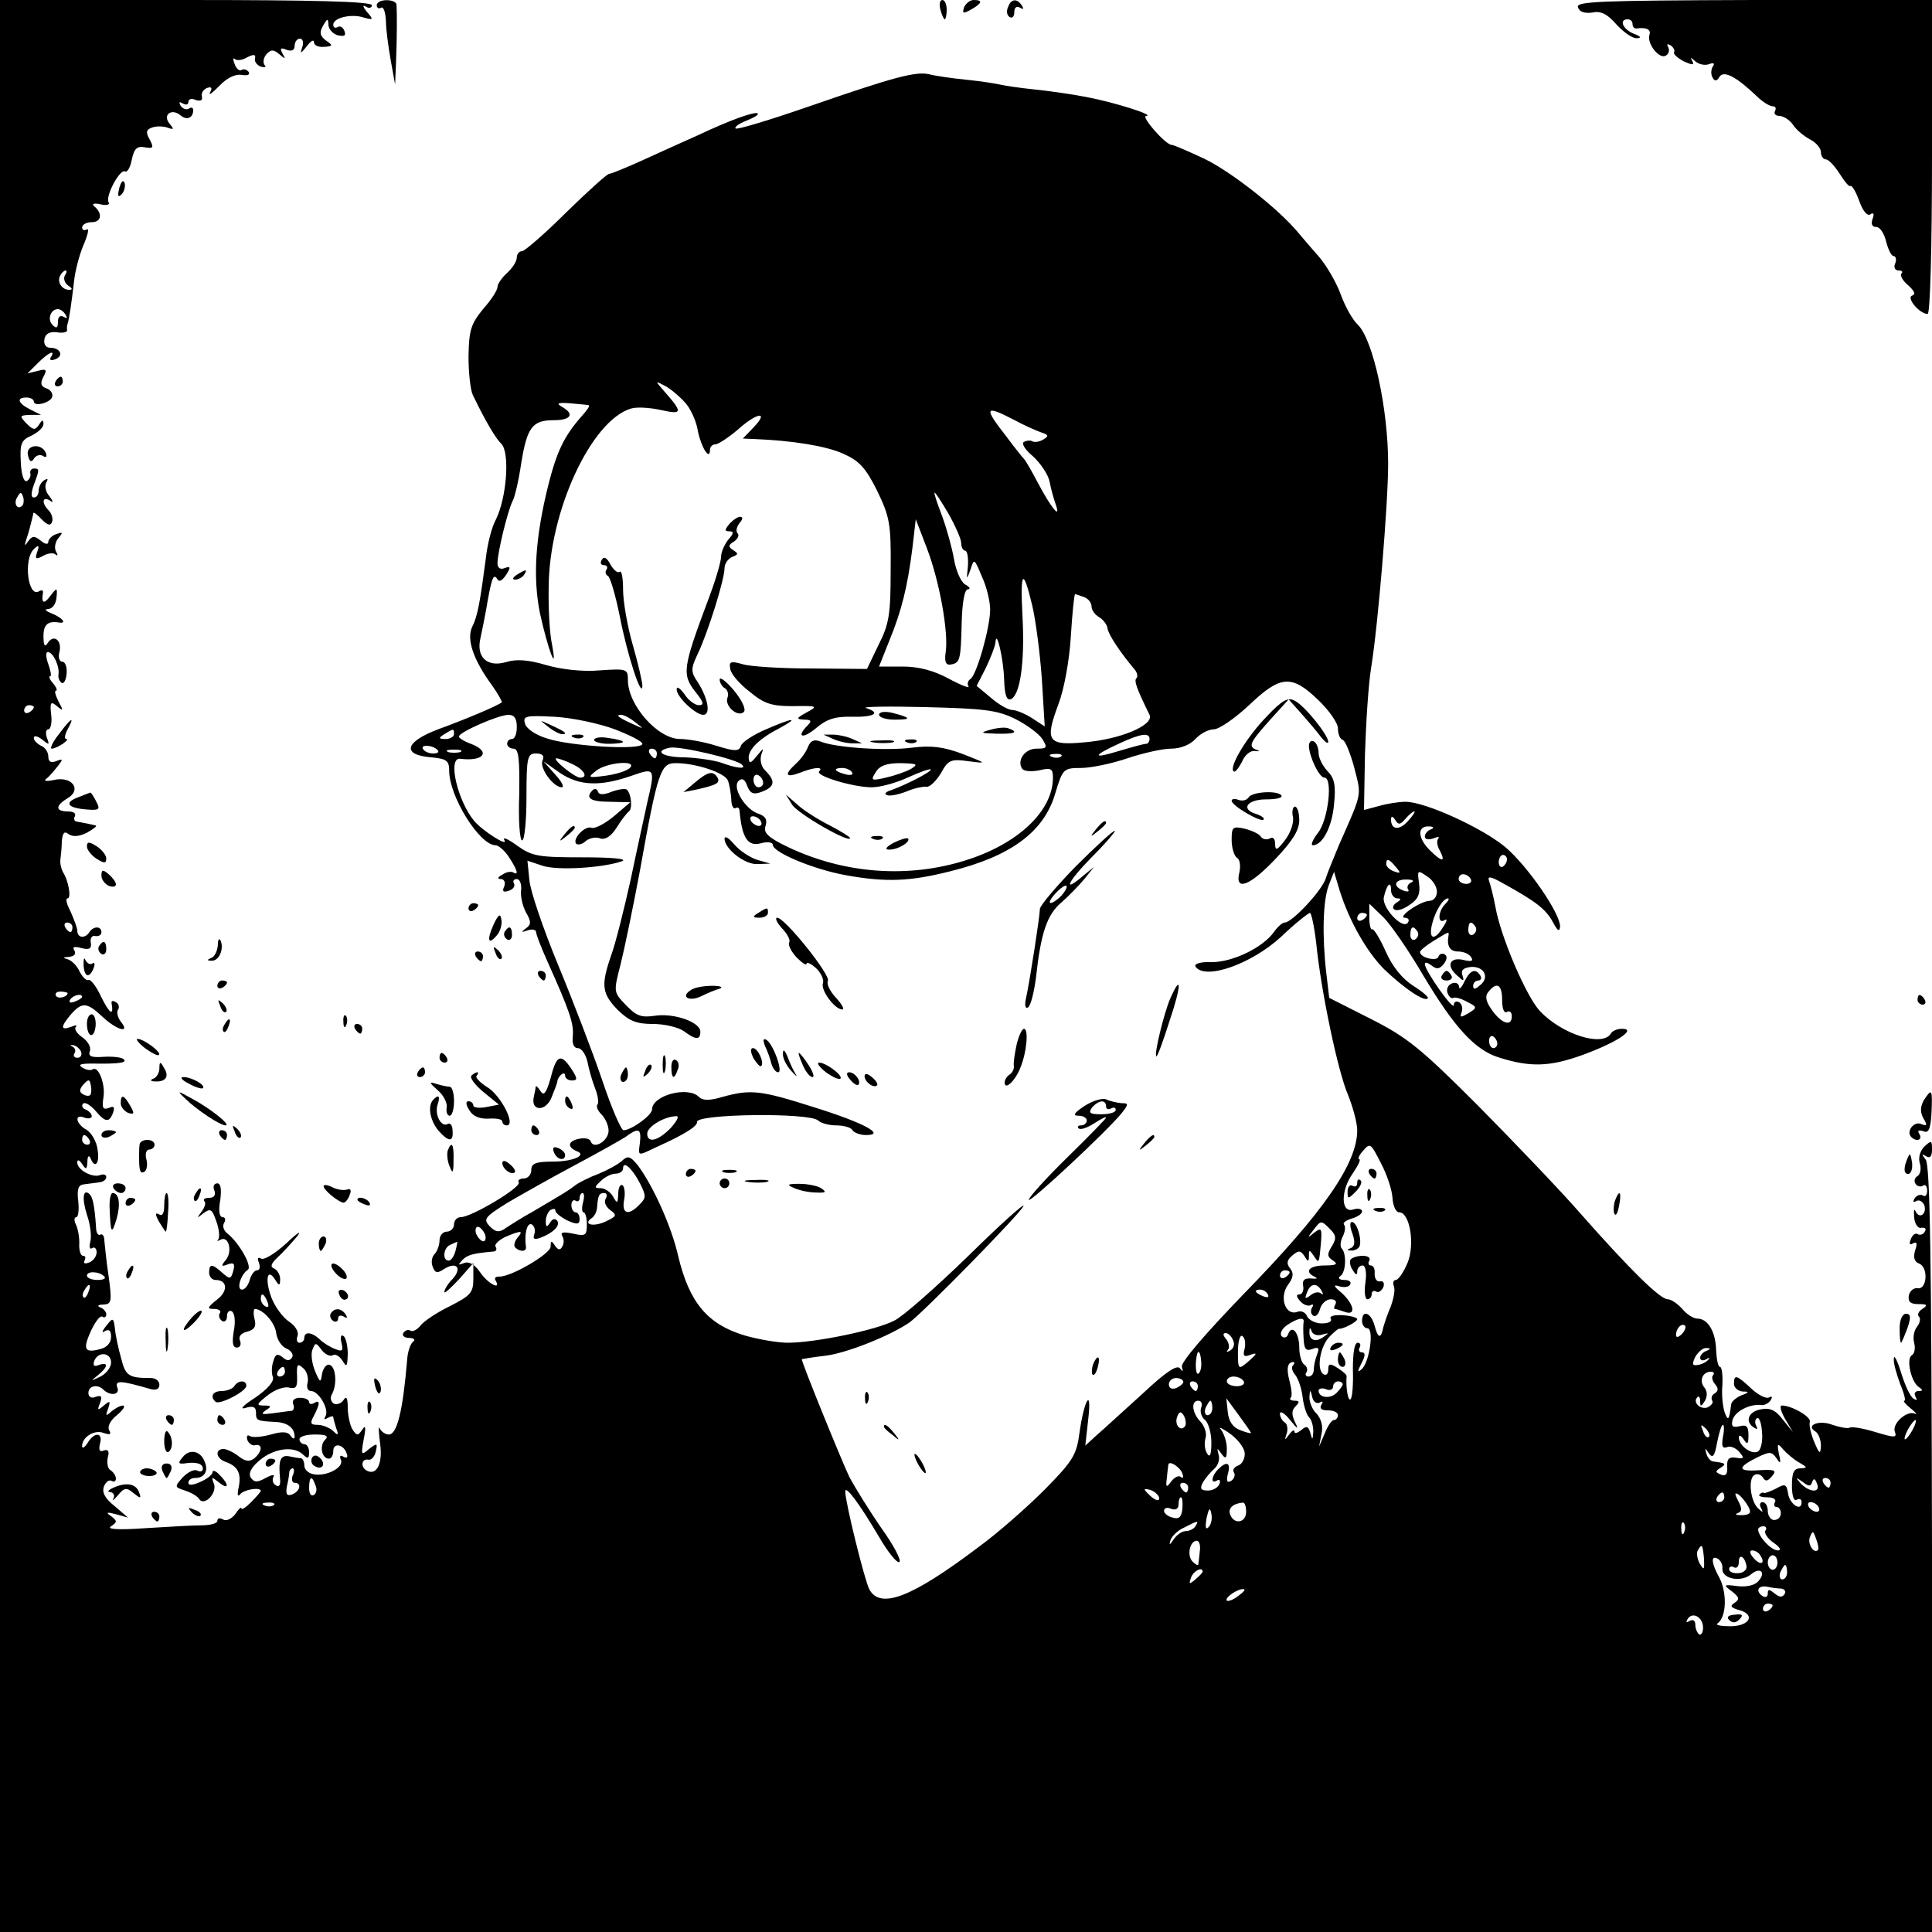 <?xml version="1.0" standalone="no"?>
<!DOCTYPE svg PUBLIC "-//W3C//DTD SVG 20010904//EN"
 "http://www.w3.org/TR/2001/REC-SVG-20010904/DTD/svg10.dtd">
<svg version="1.0" xmlns="http://www.w3.org/2000/svg"
 width="400pt" height="400pt" viewBox="0 0 400 400"
 preserveAspectRatio="xMidYMid meet">
<g transform="translate(0,400) scale(0.1,-0.1)"
fill="#000000" stroke="none">
<path d="M0 2000 l0 -2000 2000 0 2000 0 0 792 c-1 600 -4 796 -13 807 -9 12
-9 13 1 7 8 -5 12 0 12 14 0 19 -1 20 -16 6 -9 -9 -13 -24 -9 -35 3 -11 1 -22
-5 -26 -6 -3 -8 -11 -4 -16 3 -5 10 -7 15 -4 5 4 9 -1 9 -10 0 -9 -4 -14 -9
-10 -5 3 -13 0 -17 -6 -4 -7 -3 -9 3 -6 6 4 13 0 17 -8 6 -18 -10 -30 -18 -13
-3 7 -4 2 -3 -12 1 -14 8 -24 15 -22 8 1 11 -2 7 -8 -3 -6 -10 -8 -15 -5 -4 3
-11 -2 -14 -11 -4 -9 -2 -13 5 -8 8 4 9 -1 4 -15 -4 -14 -2 -23 8 -27 20 -7
17 -55 -3 -51 -8 1 -16 -6 -18 -15 -2 -13 3 -18 20 -18 18 0 20 -2 8 -10 -8
-5 -11 -12 -7 -16 4 -4 2 -13 -4 -21 -6 -7 -9 -22 -6 -33 3 -11 1 -23 -5 -26
-12 -8 -1 -56 15 -66 9 -6 8 -8 -1 -8 -7 0 -10 -5 -6 -12 4 -7 3 -8 -4 -4 -7
4 -18 28 -26 54 -8 26 -15 39 -15 29 -1 -10 6 -33 13 -52 8 -19 12 -35 9 -35
-4 0 2 -7 13 -16 10 -8 14 -13 9 -11 -16 8 -48 -20 -42 -37 5 -13 0 -13 -40
-1 -26 8 -50 12 -54 9 -4 -2 -20 1 -35 6 -28 11 -57 -1 -35 -14 6 -4 11 -17
11 -29 -1 -19 -3 -18 -14 8 -7 17 -11 35 -9 41 4 10 -37 34 -58 34 -5 0 -2
-12 7 -28 l16 -27 -21 26 c-15 20 -27 25 -46 21 -26 -5 -33 -26 -13 -38 6 -4
8 -3 4 4 -3 6 -3 13 2 16 4 2 9 -10 10 -29 2 -18 -2 -36 -8 -40 -13 -8 -40 12
-40 29 0 6 5 4 10 -4 8 -12 10 -10 10 9 0 18 -4 22 -19 18 -14 -3 -17 0 -14
13 5 18 36 34 60 31 6 -1 15 4 19 10 4 7 3 9 -3 6 -6 -4 -23 5 -37 18 -31 29
-36 30 -36 10 0 -8 8 -15 18 -16 14 0 14 -2 -3 -8 -11 -5 -21 -13 -21 -20 -4
-31 -6 -34 -13 -16 -4 11 -7 37 -5 57 1 21 -1 38 -5 38 -4 0 -7 16 -8 35 -1
38 -17 65 -39 65 -8 0 -22 9 -31 20 -10 11 -23 20 -30 20 -16 0 -78 61 -183
180 -41 47 -136 146 -210 221 -118 118 -146 141 -221 179 l-87 44 -6 51 c-9
77 -7 151 5 182 l11 28 12 -40 c20 -63 56 -126 92 -162 41 -39 83 -68 90 -60
3 2 -11 14 -30 26 -22 14 -43 39 -57 71 -12 27 -25 48 -28 46 -3 -2 -6 9 -6
24 l0 29 28 -27 c15 -14 53 -69 84 -122 64 -107 106 -153 155 -169 66 -21 106
-20 175 5 71 26 113 54 81 54 -9 0 -20 -4 -23 -10 -17 -28 -101 -2 -147 47
-28 30 -81 153 -92 216 -4 21 -10 45 -13 53 -4 11 3 10 31 -6 67 -37 87 -53
101 -79 10 -19 14 -21 15 -9 0 27 -65 122 -112 163 -47 40 -167 95 -208 95
-14 0 -39 -4 -56 -9 l-30 -8 2 115 c2 63 7 145 13 181 14 86 35 338 35 421 0
113 -31 257 -63 288 -10 9 -26 37 -35 62 -9 25 -29 59 -44 77 -15 17 -34 39
-43 50 -42 51 -141 128 -195 154 -34 16 -64 29 -68 29 -13 0 -65 60 -53 60 20
1 -65 28 -123 39 -30 6 -80 13 -110 16 -30 3 -62 8 -70 10 -8 2 -40 7 -70 10
-30 3 -64 8 -75 11 -28 7 -73 -5 -249 -66 -81 -28 -150 -49 -153 -46 -3 3 7
10 22 16 15 6 26 12 24 15 -5 5 -54 -12 -124 -45 -27 -12 -78 -35 -113 -51
-35 -16 -67 -29 -71 -29 -4 0 -44 -36 -89 -80 -44 -44 -86 -80 -91 -80 -6 0
-11 -6 -11 -13 0 -8 -9 -22 -20 -32 -11 -10 -20 -23 -20 -29 0 -7 -13 -27 -30
-46 -25 -31 -29 -43 -30 -98 0 -34 4 -70 9 -80 27 -56 47 -89 59 -101 18 -18
11 -111 -11 -156 -9 -16 -18 -52 -21 -80 -12 -91 -17 -120 -28 -142 -13 -26 2
-69 40 -121 13 -18 22 -35 21 -36 -8 -7 -77 -36 -132 -56 -69 -26 -76 -53 -14
-58 32 -3 37 -7 37 -28 0 -53 63 -154 96 -154 6 0 19 -11 28 -25 17 -26 21
-39 8 -31 -4 2 -14 1 -22 -5 -10 -5 -11 -9 -3 -9 7 0 10 -7 7 -15 -5 -11 -2
-13 10 -9 9 3 13 10 10 15 -3 5 0 9 6 9 6 0 10 -10 9 -22 -2 -13 3 -34 10 -47
11 -19 11 -25 0 -33 -11 -8 -10 -9 4 -4 9 3 17 1 17 -4 0 -5 11 -33 24 -62 45
-100 54 -127 52 -152 -2 -17 2 -26 10 -26 8 0 16 -12 20 -27 3 -16 10 -41 16
-56 6 -15 8 -30 5 -34 -3 -3 0 -12 8 -20 8 -8 15 -23 15 -34 0 -21 -31 -40
-37 -22 -4 12 -43 5 -43 -7 0 -5 6 -10 13 -13 24 -8 -5 -22 -49 -22 -35 0 -44
-4 -44 -17 0 -10 -7 -18 -16 -18 -8 0 -13 -4 -10 -8 6 -10 -98 -72 -120 -72
-8 0 -14 -7 -14 -15 0 -8 -7 -15 -15 -15 -8 0 -15 -8 -15 -18 0 -10 -5 -23
-10 -28 -6 -6 -8 -18 -4 -27 5 -13 9 -14 24 -4 26 16 37 1 17 -21 -10 -10 -17
-22 -17 -27 0 -4 13 8 30 26 l30 34 0 -32 c0 -29 -5 -35 -48 -57 -27 -13 -54
-31 -61 -40 -7 -9 -17 -14 -21 -11 -5 3 -11 1 -15 -5 -3 -5 2 -10 12 -10 10 0
14 -4 8 -8 -5 -4 -11 -20 -12 -37 -9 -107 -21 -155 -38 -155 -7 0 -16 6 -19
13 -3 6 -2 -8 1 -32 6 -42 -8 -68 -29 -55 -12 8 -9 24 4 22 6 -2 14 6 16 17 4
17 3 18 -14 5 -16 -14 -17 -13 -11 20 5 25 4 31 -3 20 -9 -13 -11 -13 -20 0
-5 8 -10 29 -10 45 0 21 -3 26 -9 16 -5 -7 -14 -10 -20 -7 -6 4 -8 12 -4 19
11 19 9 56 -4 61 -6 3 -13 -5 -16 -17 -3 -21 -4 -21 -15 5 -6 15 -9 35 -5 44
6 15 7 15 19 -1 7 -9 17 -14 23 -11 5 4 14 -2 20 -11 9 -15 10 -13 11 14 0 17
-4 34 -9 37 -5 4 -7 -3 -4 -14 4 -17 2 -19 -13 -13 -11 4 -25 13 -32 20 -16
15 -32 17 -32 3 0 -5 -4 -10 -10 -10 -5 0 -7 6 -4 14 3 8 -4 21 -18 30 -13 9
-30 32 -37 52 -13 37 -7 60 9 34 8 -13 10 -12 10 2 0 9 -6 19 -13 22 -8 3 -6
10 8 23 11 10 29 30 40 43 11 14 1 8 -22 -14 -23 -21 -46 -35 -52 -32 -7 4 -9
1 -5 -8 3 -9 2 -16 -4 -16 -5 0 -12 -9 -15 -20 -3 -11 -10 -20 -16 -20 -12 0
-3 31 12 41 10 7 -18 56 -42 75 -8 6 -11 16 -7 22 4 7 2 12 -3 12 -7 0 -9 14
-5 35 3 23 1 35 -6 35 -7 0 -10 -7 -6 -15 3 -10 -1 -15 -11 -15 -9 0 -13 -3
-10 -7 4 -3 1 -13 -6 -22 -10 -14 -10 -14 4 -3 15 11 18 9 27 -17 6 -16 7 -33
4 -37 -4 -4 -2 -4 4 -1 17 10 26 -23 12 -41 -11 -13 -10 -15 3 -10 13 5 16 2
12 -13 -5 -18 -7 -18 -23 -4 -21 19 -27 19 -27 0 0 -8 6 -15 13 -15 25 0 27
-23 3 -41 -20 -16 -21 -19 -6 -19 10 0 16 -4 12 -9 -3 -5 -1 -12 5 -16 5 -3
10 1 10 10 0 9 5 13 10 10 6 -4 8 -21 4 -41 -4 -24 -2 -34 6 -34 7 0 10 6 7
14 -4 9 2 16 15 19 15 4 19 11 15 26 -3 12 -2 21 1 21 17 -1 42 -29 44 -51 2
-13 11 -27 21 -31 10 -4 15 -13 12 -18 -5 -8 -11 -8 -20 0 -10 8 -15 7 -19 -8
-4 -11 -4 -26 -1 -33 3 -9 -11 -25 -37 -43 -24 -15 -33 -25 -20 -21 16 5 22 2
22 -9 0 -17 1 -18 40 -20 25 -1 40 -12 40 -31 0 -5 -4 -4 -8 2 -6 9 -17 10
-41 3 -19 -5 -38 -7 -44 -3 -5 3 -7 0 -5 -8 3 -8 11 -13 17 -11 15 3 14 -13
-2 -27 -10 -8 -19 -7 -33 4 -10 8 -25 15 -31 15 -19 0 -16 -20 5 -27 25 -9 32
-24 26 -53 -3 -14 -2 -20 3 -14 7 10 43 16 43 7 0 -1 -9 -12 -20 -23 -11 -11
-20 -17 -20 -13 0 4 -6 -1 -13 -12 -8 -10 -19 -15 -25 -11 -7 4 -12 3 -12 -3
0 -5 -15 -9 -32 -9 -18 0 -71 -3 -118 -6 -57 -4 -80 -2 -70 4 13 9 13 11 0 21
-12 8 -9 9 10 4 l25 -7 -28 24 c-20 16 -26 28 -22 40 4 10 11 15 16 12 5 -3 9
-1 9 5 0 5 -5 13 -11 17 -6 3 -8 15 -6 26 4 13 1 18 -8 15 -9 -4 -11 1 -8 14
7 24 -12 25 -26 1 -6 -9 -11 -12 -11 -6 0 19 26 35 45 27 13 -4 16 -3 11 6 -4
7 2 20 16 31 13 11 18 19 13 20 -6 0 -17 -6 -24 -12 -12 -11 -13 -10 -7 6 5
16 4 17 -9 6 -13 -11 -14 -10 -8 5 5 14 3 17 -9 13 -9 -4 -15 0 -15 8 0 15 19
19 31 7 14 -14 35 -11 29 4 -6 16 7 15 69 -3 11 -3 18 0 18 9 0 8 -8 14 -18
14 -45 0 -52 4 -61 40 -6 21 -12 49 -13 62 -3 23 -4 24 -18 6 -9 -11 -10 -16
-3 -11 9 5 13 1 13 -12 0 -12 -9 -22 -22 -25 -33 -9 -37 -1 -20 37 9 19 19 33
24 30 4 -3 8 -1 8 5 0 5 -6 12 -12 14 -8 3 -5 6 6 6 17 1 18 6 11 58 -5 32 -8
66 -9 75 0 9 -4 14 -8 12 -4 -3 -9 3 -9 13 -3 46 -7 64 -13 70 -14 14 -17 -8
-6 -42 7 -20 10 -45 7 -56 -3 -10 -1 -17 4 -13 5 3 9 -1 9 -9 0 -8 -7 -18 -16
-21 -8 -3 -12 -2 -9 4 3 6 2 10 -3 10 -5 0 -8 10 -8 22 1 13 -2 31 -6 41 -5 9
-5 17 0 17 4 0 6 15 4 33 -3 25 0 34 12 35 9 1 23 3 31 4 8 1 15 5 15 11 0 5
-6 7 -13 4 -16 -6 -47 11 -47 26 0 7 4 6 10 -3 8 -12 10 -12 11 5 0 11 3 14 6
8 9 -24 20 -13 15 17 -2 17 -13 35 -23 41 -22 12 -26 34 -4 25 8 -3 15 -1 15
3 0 5 -6 11 -13 14 -6 2 -9 8 -5 12 4 4 15 -3 25 -14 21 -25 29 -26 37 -5 4
12 2 15 -9 10 -12 -4 -14 0 -11 21 5 27 -10 67 -22 59 -5 -3 -14 -1 -22 4 -9
6 -3 8 21 8 57 -1 73 2 65 9 -4 4 -22 6 -41 5 -26 -2 -33 1 -29 12 3 8 -4 20
-15 28 -12 8 -18 18 -14 22 4 4 0 4 -10 0 -22 -8 -22 0 0 26 23 26 33 25 65
-5 30 -28 59 -36 38 -10 -6 8 -9 19 -6 24 4 5 2 13 -4 16 -6 4 -10 3 -9 -2 5
-28 -4 -22 -21 12 -10 22 -22 38 -27 36 -4 -2 -12 6 -18 17 -5 12 -16 23 -25
26 -11 3 -10 4 3 5 11 1 15 6 11 13 -5 8 0 9 15 5 16 -4 21 -1 19 11 -2 10 3
16 9 14 7 -1 13 2 13 8 0 13 -17 13 -25 0 -9 -14 -25 -12 -25 3 0 6 -7 24 -14
40 -8 15 -11 27 -6 27 8 0 2 37 -10 55 -3 6 -6 17 -5 25 1 8 3 26 3 39 2 17 5
21 14 14 9 -6 22 -5 38 3 14 8 22 14 18 15 -5 1 -12 3 -18 4 -5 1 -15 3 -21 4
-5 0 -7 6 -4 11 3 6 -3 10 -14 10 -27 0 -27 12 0 28 29 18 7 46 -30 37 -14 -3
-21 -2 -16 2 6 4 16 16 24 26 12 15 12 17 -3 11 -11 -4 -16 -1 -16 10 0 9 -7
19 -15 22 -8 4 -15 11 -15 16 0 6 8 4 17 -3 15 -12 16 -12 10 4 -3 9 -2 17 3
17 5 0 8 14 6 30 -3 26 -1 29 12 18 13 -11 14 -10 3 10 -6 12 -9 22 -5 22 3 0
1 7 -6 15 -7 8 -10 15 -6 15 3 0 1 11 -4 25 -5 14 -6 25 -1 25 11 0 25 -30 22
-47 -1 -6 2 -14 7 -17 4 -2 9 6 10 20 1 13 -3 24 -9 24 -6 0 -9 9 -6 20 6 24
-12 38 -24 19 -6 -10 -9 -6 -9 14 0 24 9 32 33 28 16 -2 6 10 -16 19 -13 5
-16 9 -7 9 9 1 16 11 17 24 2 21 1 21 -13 3 -13 -18 -19 -15 -15 7 1 5 -3 6
-8 3 -23 -15 -33 66 -11 87 10 10 12 8 7 -6 -5 -14 -3 -16 12 -8 10 6 22 7 26
3 5 -4 5 -1 1 6 -4 7 -2 20 5 28 10 12 9 13 -5 8 -9 -3 -16 -11 -16 -16 0 -6
-7 -5 -16 3 -13 10 -17 10 -26 -2 -7 -11 -8 -9 -3 6 4 11 8 27 10 35 2 8 4 16
4 18 1 2 9 -4 18 -14 12 -12 18 -13 21 -4 2 6 -1 17 -7 23 -15 15 -14 30 2 21
8 -6 8 -3 -1 9 -8 9 -10 22 -6 28 4 8 3 9 -4 5 -7 -4 -12 -14 -12 -22 0 -8 -4
-14 -10 -14 -6 0 -6 9 0 26 12 32 12 34 0 34 -5 0 -9 -5 -7 -11 1 -6 -3 -13
-8 -15 -6 -2 -11 15 -12 40 -2 37 1 45 22 54 14 7 25 17 25 24 0 10 -3 9 -9
-1 -8 -12 -12 -12 -26 2 -15 16 -15 17 7 18 l23 0 -22 11 c-26 13 -30 25 -8
25 8 0 15 -4 15 -8 0 -12 34 -3 38 9 2 7 -3 15 -12 18 -12 4 -13 11 -6 24 8
15 6 17 -12 12 l-21 -5 21 21 c23 23 38 29 27 12 -3 -6 1 -7 9 -4 19 7 11 24
-10 24 -9 0 -14 7 -12 18 2 11 11 16 26 14 12 -2 22 0 21 5 -1 4 0 10 1 13 3
8 8 42 13 85 2 22 11 57 20 78 9 21 12 35 7 32 -6 -3 -10 -1 -10 4 0 6 9 11
20 11 20 0 23 18 5 33 -6 5 0 7 13 4 12 -3 20 -1 17 4 -8 12 24 71 34 64 5 -2
11 9 14 25 5 23 11 28 27 25 17 -3 19 -1 10 16 -9 15 -7 21 5 25 8 3 22 3 31
0 14 -5 15 -4 5 8 -15 18 4 33 23 17 13 -11 26 -5 26 11 0 5 -4 7 -9 3 -5 -3
-13 0 -17 6 -4 8 -3 9 4 5 7 -4 12 -3 12 3 0 6 7 8 15 4 10 -3 15 -1 13 7 -2
7 3 15 11 18 9 3 11 0 6 -9 -4 -8 4 -2 19 13 16 17 33 25 46 23 12 -2 18 0 15
6 -4 5 -10 7 -15 4 -4 -3 -11 3 -14 12 -4 10 -4 14 0 11 4 -4 15 -3 25 3 14 7
19 7 17 -2 -2 -6 4 -14 12 -17 8 -2 12 -1 8 3 -4 5 -3 14 3 22 10 11 15 11 27
1 13 -11 14 -11 7 1 -6 11 -4 13 8 8 11 -4 17 -1 17 8 0 8 5 15 11 15 6 0 8
-8 5 -17 -5 -15 -4 -15 9 1 8 11 15 15 15 9 0 -7 9 -11 21 -10 18 1 19 3 4 13
-13 10 -14 17 -6 31 9 15 10 16 11 2 0 -9 9 -19 19 -22 14 -3 18 -1 14 9 -3 8
-9 11 -14 8 -5 -3 -9 -1 -9 5 0 14 37 23 62 15 21 -6 22 -5 8 11 -9 11 -10 16
-2 11 6 -4 12 -2 12 3 0 8 -121 11 -385 11 l-385 0 0 -2000z m134 1429 c-3 -6
0 -15 7 -20 9 -6 10 -9 2 -9 -15 0 -26 17 -18 30 3 6 8 10 11 10 3 0 2 -5 -2
-11z m2 -81 c4 -7 3 -8 -4 -4 -8 4 -12 0 -12 -10 0 -13 -3 -15 -11 -7 -12 12
-4 33 11 33 5 0 12 -5 16 -12z m1281 -180 c12 -12 25 -40 28 -61 7 -34 25 -62
25 -38 0 6 5 11 11 11 6 0 27 14 46 30 40 36 66 40 34 6 l-23 -24 24 -1 c77
-3 147 -14 183 -30 34 -15 47 -29 71 -77 26 -54 29 -68 28 -164 0 -91 -3 -112
-25 -155 l-24 -50 -115 1 c-63 0 -128 4 -143 9 -25 7 -28 5 -25 -10 1 -10 19
-31 40 -47 30 -25 45 -30 90 -30 51 1 52 0 28 -13 -22 -12 -22 -14 -5 -15 15
0 16 -3 7 -12 -24 -24 -11 -29 17 -6 22 19 40 25 75 24 46 -1 61 8 29 18 -10
3 46 4 123 2 120 -3 148 -6 185 -24 24 -12 50 -31 57 -42 11 -18 10 -20 -12
-20 -24 0 -41 -24 -30 -41 3 -6 19 -7 35 -4 25 6 29 4 29 -15 0 -69 -72 -137
-180 -171 -120 -38 -252 -28 -368 27 -42 20 -52 30 -47 44 4 13 0 20 -14 25
-27 8 -56 54 -42 68 7 7 13 4 18 -10 6 -16 13 -19 31 -12 26 10 28 22 7 43 -9
8 -12 22 -9 33 6 16 5 15 -9 -2 -13 -16 -16 -17 -17 -4 0 18 22 40 65 62 42
23 26 21 -29 -3 -26 -11 -49 -26 -52 -34 -4 -12 -12 -12 -51 0 -25 8 -59 14
-75 14 -46 0 -108 70 -108 122 0 23 -2 24 -59 20 -35 -3 -79 2 -110 11 -37 11
-62 13 -84 6 -39 -11 -62 11 -52 51 3 14 8 39 11 55 11 65 15 79 23 67 4 -8
10 -5 19 8 10 16 9 18 -3 14 -9 -4 -15 0 -15 10 0 22 21 108 31 128 5 9 13 44
18 78 12 75 23 90 67 90 37 0 44 13 17 28 -12 7 -8 9 18 7 19 -2 36 -3 38 -4
3 -1 -4 -11 -15 -23 -36 -41 -51 -72 -69 -143 -27 -109 -32 -191 -17 -265 16
-73 37 -130 25 -65 -5 22 -8 76 -7 120 1 157 88 344 170 369 12 4 40 2 63 -3
44 -10 45 -5 7 38 -20 23 -20 23 -1 13 11 -5 30 -21 42 -34z m682 -37 c20 -11
45 -22 56 -26 16 -5 17 -8 5 -15 -8 -5 -18 -6 -22 -4 -4 3 -13 2 -18 -1 -6 -3
3 -17 19 -30 15 -14 31 -37 34 -52 3 -16 9 -37 13 -48 11 -32 -10 -6 -37 45
-13 25 -26 47 -29 50 -3 3 -20 24 -37 47 -47 60 -44 65 16 34z m-2053 -178
c-10 -10 -19 5 -10 18 6 11 8 11 12 0 2 -7 1 -15 -2 -18z m1918 -17 c14 -25
26 -52 26 -60 0 -9 4 -16 8 -16 5 0 7 -15 6 -32 -3 -29 -3 -30 5 -8 8 25 8 24
24 -14 10 -21 17 -52 17 -68 0 -37 -28 -136 -41 -144 -5 -3 -7 -10 -4 -15 4
-5 -15 2 -41 16 -31 17 -63 25 -95 25 l-49 0 21 53 c26 63 38 113 48 192 l7
60 23 -60 c26 -68 45 -173 39 -215 -3 -19 0 -27 9 -26 21 3 22 9 24 84 1 45 6
72 13 72 6 0 4 5 -6 10 -9 6 -19 29 -23 53 -4 23 -15 63 -25 90 -10 26 -17 47
-15 47 2 0 15 -20 29 -44z m173 -189 c7 -29 16 -97 20 -152 l6 -99 -26 17
c-14 9 -33 17 -41 17 -8 0 -28 11 -44 25 l-30 25 19 37 c10 21 19 44 20 53 2
30 17 -36 18 -78 1 -30 5 -42 13 -40 20 7 30 76 25 171 -5 96 1 103 20 24z
m107 17 c9 -3 16 -12 16 -20 0 -7 7 -17 16 -22 8 -5 16 -15 17 -23 2 -13 25
-48 56 -85 6 -7 7 -15 4 -18 -6 -5 1 -23 27 -76 10 -21 -60 -51 -136 -57 -75
-7 -81 3 -53 78 12 31 23 91 26 141 3 48 7 88 9 88 1 0 9 -3 18 -6z m485 -213
c23 -22 41 -48 41 -59 0 -11 4 -22 10 -24 5 -1 16 -28 24 -58 15 -59 17 -49
-32 -160 -10 -25 -23 -55 -27 -68 -7 -25 -70 -92 -85 -92 -5 0 -15 -9 -22 -19
-23 -33 -86 -63 -129 -63 -22 1 -37 -3 -34 -9 19 -29 115 4 178 62 28 27 55
48 59 49 3 0 9 -28 13 -62 10 -100 45 -267 66 -315 10 -25 19 -58 19 -73 0
-69 -70 -170 -236 -340 -80 -83 -130 -141 -127 -150 3 -10 2 -11 -4 -3 -6 8
-29 -7 -78 -53 -39 -35 -81 -74 -94 -85 l-24 -22 6 54 c8 68 -8 43 -18 -27 -6
-46 -13 -58 -72 -118 -36 -36 -97 -90 -137 -119 -139 -105 -203 -129 -226 -88
-10 19 -50 181 -50 203 0 14 28 -23 70 -94 18 -31 37 -55 42 -52 5 3 -12 35
-37 70 -25 36 -54 83 -66 105 -15 31 -99 237 -99 245 0 0 21 4 48 7 44 5 134
41 175 69 28 20 231 227 236 241 2 7 -50 -40 -115 -104 -66 -64 -134 -124
-152 -133 -38 -20 -165 -46 -221 -46 -21 0 -61 7 -89 15 -77 23 -115 68 -138
165 -14 62 -53 147 -84 188 -15 18 -20 20 -32 9 -7 -7 -29 -19 -48 -27 -19 -7
-41 -18 -49 -24 -14 -11 -21 -15 -87 -54 -22 -12 -47 -28 -56 -34 -14 -10 -21
-10 -34 3 -14 15 -11 19 37 49 29 17 91 52 138 77 47 25 95 52 106 59 27 20
33 18 30 -11 -4 -30 -6 -29 36 -9 56 25 84 43 82 51 -3 17 234 20 251 3 5 -5
22 -10 37 -10 15 0 31 -4 34 -10 3 -5 16 -10 28 -10 43 0 -6 26 -109 58 -110
35 -130 37 -188 21 -27 -8 -41 -8 -49 0 -23 23 -97 3 -97 -26 0 -12 -43 -43
-59 -43 -5 0 -25 46 -44 103 -19 56 -60 163 -91 238 -31 75 -58 154 -60 177
l-4 40 30 -10 c30 -11 126 -5 166 9 12 5 -21 8 -81 8 -92 0 -105 2 -136 24
-19 14 -31 19 -27 12 10 -16 -44 18 -62 39 -35 42 -56 133 -29 129 49 -6 64
15 22 31 -14 5 -25 12 -25 15 0 9 82 45 103 45 12 0 17 -8 17 -25 0 -14 -4
-25 -10 -25 -5 0 -10 -4 -10 -10 0 -5 6 -10 13 -10 11 0 13 -21 12 -95 -2 -52
1 -95 6 -95 5 0 9 41 9 90 0 83 2 90 20 90 13 0 18 -5 13 -15 -6 -16 23 -55
40 -55 6 0 0 12 -14 27 l-24 27 34 -24 c40 -27 83 -29 149 -6 48 17 49 16 32
-56 -5 -24 -21 -95 -34 -158 -14 -63 -32 -135 -41 -159 -21 -61 -19 -78 14
-112 24 -23 38 -29 73 -29 24 0 53 -7 64 -15 24 -18 34 -19 34 -1 0 20 -55 39
-94 33 -28 -4 -38 -1 -60 22 -26 27 -26 27 -11 85 8 32 26 119 40 194 37 207
43 222 74 222 42 0 102 -20 108 -36 3 -7 6 -25 7 -38 0 -13 4 -22 9 -19 4 2 7
1 8 -4 5 -58 17 -76 44 -69 14 4 25 2 25 -3 0 -16 85 -51 151 -63 83 -15 133
-13 216 8 126 31 195 82 218 162 15 50 17 52 53 52 20 0 64 9 96 20 33 11 73
20 91 20 19 0 39 8 50 20 10 11 27 20 38 20 11 0 44 23 73 50 65 62 88 64 143
11z m-2659 -15 c0 -3 -4 -8 -10 -11 -5 -3 -10 -1 -10 4 0 6 5 11 10 11 6 0 10
-2 10 -4z m1203 -46 c31 -12 57 -25 57 -30 0 -14 -149 -5 -197 11 -24 7 -44
21 -46 31 -5 16 2 17 61 14 37 -2 93 -14 125 -26z m43 14 c18 -14 18 -14 -6
-3 -31 14 -36 19 -24 19 6 0 19 -7 30 -16z m-376 -24 c0 -5 -8 -10 -17 -10
-15 0 -16 2 -3 10 19 12 20 12 20 0z m1440 -10 c0 -5 -3 -10 -7 -10 -5 0 -30
-7 -57 -15 -55 -17 -55 -10 2 16 43 20 62 23 62 9z m-1474 -23 c4 -4 0 -7 -9
-7 -9 0 -18 4 -21 9 -7 10 20 9 30 -2z m630 -30 c11 -10 -11 -8 -43 4 -15 5
-49 10 -75 11 -46 0 -66 13 -31 20 20 4 139 -24 149 -35z m-583 26 c-7 -2 -19
-2 -25 0 -7 3 -2 5 12 5 14 0 19 -2 13 -5z m407 -3 c0 -5 -2 -10 -4 -10 -3 0
-8 5 -11 10 -3 6 -1 10 4 10 6 0 11 -4 11 -10z m837 -6 c-3 -3 -12 -4 -19 -1
-8 3 -5 6 6 6 11 1 17 -2 13 -5z m-1012 -16 c24 -11 34 -28 16 -28 -11 0 -59
39 -49 40 4 0 19 -5 33 -12z m119 -8 c-6 -6 -28 -13 -50 -16 -37 -5 -38 -4
-20 10 22 18 87 23 70 6z m276 -31 c0 -5 -4 -9 -10 -9 -5 0 -10 7 -10 16 0 8
5 12 10 9 6 -3 10 -10 10 -16z m1335 -79 c-18 -20 -35 -18 -35 3 0 8 3 8 9 -1
6 -10 10 -10 21 3 7 8 15 15 18 15 3 0 -3 -9 -13 -20z m-1340 0 c3 -5 2 -10
-4 -10 -5 0 -13 5 -16 10 -3 6 -2 10 4 10 5 0 13 -4 16 -10z m1388 -17 c-7 -2
-13 -9 -13 -15 0 -6 8 -7 17 -4 10 4 14 4 11 0 -4 -4 -3 -15 3 -25 13 -25 4
-24 -21 1 -25 25 -26 50 -2 49 10 0 12 -3 5 -6z m157 -62 c0 -6 -4 -12 -8 -15
-5 -3 -9 1 -9 9 0 8 4 15 9 15 4 0 8 -4 8 -9z m-230 -16 c11 -13 10 -14 -4 -9
-9 3 -16 10 -16 15 0 13 6 11 20 -6z m85 -51 c0 -11 -7 -19 -15 -19 -8 0 -26
-8 -40 -18 -13 -9 -19 -17 -12 -17 7 0 11 -4 7 -10 -10 -16 -54 30 -50 52 6
27 15 36 15 15 0 -9 6 -17 13 -17 9 0 8 -3 -2 -9 -7 -5 -9 -11 -4 -14 5 -4 20
1 32 10 17 11 22 23 19 44 -4 28 -3 28 16 15 12 -7 21 -22 21 -32z m70 26 c3
-5 -1 -10 -9 -10 -9 0 -16 5 -16 10 0 6 4 10 9 10 6 0 13 -4 16 -10z m-123 -7
c-6 -2 -10 -9 -7 -14 4 -5 -1 -6 -9 -3 -24 9 -19 24 7 23 12 0 16 -3 9 -6z
m70 -45 c-15 -15 -16 -42 -1 -33 6 4 5 -2 -3 -14 -18 -30 -31 -26 -23 6 7 28
23 53 33 53 3 0 1 -5 -6 -12z m-162 -22 c0 -3 -4 -8 -10 -11 -5 -3 -10 -1 -10
4 0 6 5 11 10 11 6 0 10 -2 10 -4z m-2680 -26 c0 -5 -2 -10 -4 -10 -3 0 -8 5
-11 10 -3 6 -1 10 4 10 6 0 11 -4 11 -10z m2905 1 c3 -5 1 -12 -5 -16 -5 -3
-10 1 -10 9 0 18 6 21 15 7z m-120 -10 c3 -5 1 -12 -5 -16 -5 -3 -10 1 -10 9
0 18 6 21 15 7z m64 -8 c-4 -22 3 -33 20 -33 11 0 23 -5 27 -12 5 -8 0 -9 -14
-6 -29 8 -39 -10 -17 -30 15 -14 17 -15 13 -2 -4 11 1 16 17 18 28 2 40 -22
19 -38 -10 -9 -14 -9 -14 -1 0 6 5 11 11 11 5 0 7 5 4 10 -10 16 -21 12 -33
-12 -6 -13 -11 -18 -11 -11 -1 7 -7 10 -15 7 -8 -3 -12 -12 -9 -20 3 -8 8 -12
12 -10 3 2 16 -1 28 -8 22 -11 22 -12 3 -24 -16 -9 -18 -9 -14 2 3 8 1 17 -5
21 -6 3 -11 1 -11 -6 0 -13 -60 71 -60 85 0 5 6 3 14 -3 10 -8 16 -8 25 3 7 9
8 17 2 20 -5 3 -11 1 -13 -5 -3 -10 -38 -2 -38 10 0 3 12 13 28 23 33 20 32
20 31 11z m111 -134 c0 -17 4 -28 10 -24 6 3 10 -1 10 -9 0 -23 -22 -15 -42
14 -12 17 -14 28 -6 37 17 21 28 15 28 -18z m-2970 15 c0 -8 -19 -13 -24 -6
-3 5 1 9 9 9 8 0 15 -2 15 -3z m30 -8 c0 -2 -7 -7 -16 -10 -8 -3 -12 -2 -9 4
6 10 25 14 25 6z m2930 -97 c0 -5 -4 -9 -8 -9 -5 0 -9 7 -9 15 0 8 4 12 9 9 4
-3 8 -9 8 -15z m-2932 -17 c2 -7 -1 -12 -8 -12 -6 0 -9 4 -6 9 4 5 1 12 -4 14
-6 3 -5 4 2 3 6 -1 14 -8 16 -14z m19 -89 c-3 -3 -10 -2 -16 2 -7 4 -7 10 2
20 10 11 13 11 15 -2 2 -8 1 -17 -1 -20z m1202 -68 c-26 -27 -49 -33 -49 -12
0 14 34 35 59 36 8 1 4 -8 -10 -24z m-1204 -25 c3 -5 1 -10 -4 -10 -6 0 -11 5
-11 10 0 6 2 10 4 10 3 0 8 -4 11 -10z m2675 -50 c12 -23 22 -54 23 -70 1 -17
7 -30 14 -30 22 0 33 -67 17 -105 -8 -19 -19 -35 -24 -35 -5 0 -7 -6 -4 -13 3
-8 -1 -27 -7 -43 -7 -16 -13 -35 -15 -42 -5 -25 -11 -23 -18 3 -7 27 -26 35
-26 10 0 -8 5 -15 11 -15 14 0 5 -68 -11 -84 -10 -9 -10 -6 -1 12 8 15 8 22 1
22 -6 0 -8 5 -5 10 3 6 1 10 -4 10 -7 0 -10 -22 -10 -55 1 -31 -1 -59 -5 -62
-5 -5 -10 25 -8 48 0 3 -8 10 -19 17 -16 10 -19 9 -19 -4 0 -8 -4 -13 -10 -9
-15 9 -7 58 13 78 9 9 18 17 20 16 7 -1 37 14 37 20 0 3 -14 7 -30 8 -18 1
-28 -2 -25 -7 4 -6 -5 -10 -18 -10 -14 0 -27 7 -31 15 -3 8 -12 12 -20 9 -24
-9 -38 29 -20 55 12 16 13 25 5 35 -8 10 -7 17 5 27 13 11 17 10 25 -2 7 -12
9 -12 9 1 0 13 1 13 10 0 11 -17 11 -17 15 28 2 29 1 31 -14 20 -14 -12 -15
-11 -2 5 16 21 16 21 35 2 13 -13 13 -20 3 -36 -10 -16 -9 -21 3 -29 11 -7 7
-10 -17 -10 -33 0 -44 -13 -20 -24 6 -3 3 -4 -8 -3 -14 1 -19 -3 -17 -15 2
-10 -2 -18 -8 -18 -7 0 -6 -5 2 -14 7 -8 17 -11 22 -8 5 3 6 0 2 -6 -3 -6 -2
-13 3 -16 5 -3 11 3 14 14 3 11 13 20 22 20 9 0 13 -4 10 -10 -3 -5 -4 -10 -1
-10 2 0 11 -3 20 -6 24 -9 20 15 -6 39 -17 14 -18 18 -6 14 10 -3 20 -2 23 3
4 6 -2 10 -12 10 -10 0 -14 4 -8 8 12 8 13 47 3 57 -4 4 -3 15 2 25 5 10 6 20
3 24 -4 4 3 9 15 13 12 3 22 10 22 15 0 5 -8 7 -18 4 -26 -9 -27 39 -1 75 11
16 17 29 13 29 -3 0 -1 7 6 15 17 20 17 20 40 -25z m-1535 -40 c13 -26 13 -30
-1 -44 -23 -24 -37 -19 -32 9 3 14 1 28 -3 31 -5 3 -9 -5 -9 -18 -1 -20 -2
-21 -11 -5 -5 9 -17 17 -25 17 -14 0 -14 2 0 15 8 8 22 15 30 15 9 0 16 5 16
11 0 17 19 0 35 -31z m-118 -40 c-3 -11 -2 -20 1 -20 4 0 7 -11 7 -25 0 -23
-3 -25 -29 -19 -20 4 -26 3 -22 -5 4 -6 4 -16 0 -22 -4 -8 -9 -7 -15 2 -7 11
-9 11 -9 -2 0 -15 -84 -64 -107 -62 -7 0 -10 -3 -7 -8 13 -22 -17 -6 -32 17
-11 16 -23 23 -33 19 -13 -5 -13 -4 -4 6 11 11 21 14 66 18 5 1 6 5 3 10 -3 4
6 13 20 20 33 14 39 14 25 -2 -6 -8 -8 -17 -4 -20 9 -9 23 -9 22 1 -4 26 2 52
12 47 6 -4 8 -13 5 -21 -3 -9 0 -11 12 -7 27 10 42 25 36 35 -4 6 -10 5 -15
-3 -7 -11 -9 -10 -9 3 0 9 5 20 10 23 6 3 10 3 10 -2 0 -4 11 -13 25 -20 20
-9 25 -8 25 3 0 8 -4 14 -8 14 -5 0 -9 7 -9 15 0 8 4 12 9 9 4 -3 8 0 8 5 0 6
3 11 6 11 4 0 4 -9 1 -20z m47 8 c-4 -6 0 -16 9 -23 15 -11 14 -13 -9 -24 -26
-12 -48 -6 -29 7 6 4 10 13 11 20 2 27 4 32 15 32 5 0 7 -5 3 -12z m-250 -73
c3 -8 1 -15 -3 -15 -5 0 -11 7 -15 15 -3 8 -1 15 3 15 5 0 11 -7 15 -15z m-61
-35 c-3 -11 -9 -20 -14 -20 -14 0 -11 28 4 33 6 3 13 6 14 6 0 1 -1 -8 -4 -19z
m-727 -53 c4 -4 -2 -7 -14 -7 -12 0 -22 4 -22 9 0 10 26 9 36 -2z m2454 9 c0
-3 -4 -8 -10 -11 -5 -3 -10 -1 -10 4 0 6 5 11 10 11 6 0 10 -2 10 -4z m-2487
-41 c-3 -9 -8 -14 -10 -11 -3 3 -2 9 2 15 9 16 15 13 8 -4z m2553 3 c4 -7 4
-10 -1 -6 -4 4 -14 3 -22 -4 -11 -8 -12 -7 -7 6 7 19 20 21 30 4z m-111 -8 c3
-6 -1 -7 -9 -4 -18 7 -21 14 -7 14 6 0 13 -4 16 -10z m-2071 -16 c3 -8 2 -12
-4 -9 -6 3 -10 10 -10 16 0 14 7 11 14 -7z m2145 -41 c-1 -5 -1 -20 0 -35 1
-21 5 -26 18 -21 13 5 15 2 10 -11 -4 -10 -7 -24 -7 -32 0 -8 -5 -14 -11 -14
-5 0 -8 4 -4 9 3 5 1 12 -5 16 -5 3 -10 19 -10 35 0 30 -15 49 -23 28 -2 -7
-8 -9 -13 -5 -5 5 -1 15 10 23 22 15 37 18 35 7z m783 -25 c-7 -7 -12 -8 -12
-2 0 14 12 26 19 19 2 -3 -1 -11 -7 -17z m-744 -1 c14 4 14 3 2 -5 -16 -12
-30 -7 -29 11 0 9 2 9 5 0 3 -7 13 -9 22 -6z m-185 -12 c4 -8 1 -17 -6 -21 -7
-4 -9 -4 -5 1 4 4 3 14 -3 22 -7 8 -8 13 -1 13 5 0 12 -7 15 -15z m24 -17 c-4
-14 -2 -18 9 -14 19 7 18 4 -4 -15 -18 -15 -19 -14 -19 22 0 21 4 36 9 33 6
-4 7 -15 5 -26z m956 -5 c-7 -2 -13 -9 -13 -14 0 -6 6 -7 13 -3 6 4 8 3 4 -1
-4 -5 -14 -10 -22 -11 -12 -2 -12 2 -5 17 6 10 16 19 23 18 9 0 9 -2 0 -6z
m-3303 -24 c0 -10 -10 -23 -22 -29 -21 -10 -21 -10 -5 3 21 17 22 28 2 21 -10
-4 -13 -2 -10 8 8 21 35 18 35 -3z m2257 1 c1 -11 -2 -22 -6 -24 -6 -4 -7 26
-2 42 3 8 7 -1 8 -18z m-1850 -42 c-3 -10 0 -18 7 -18 16 0 38 -38 30 -52 -4
-7 -3 -8 4 -4 7 4 12 5 12 2 0 -2 3 -13 6 -23 6 -15 4 -16 -7 -5 -7 6 -21 12
-31 12 -15 0 -17 3 -8 19 13 25 13 34 0 26 -5 -3 -10 -2 -10 2 0 5 -8 9 -19 9
-11 0 -17 -5 -14 -13 3 -7 1 -13 -3 -14 -5 0 -22 -3 -39 -5 -23 -3 -26 -2 -15
6 13 8 12 10 -4 10 -16 0 -15 3 8 21 15 12 35 19 45 16 14 -3 17 1 16 24 -1
24 1 27 12 17 8 -6 12 -20 10 -30z m2040 35 c-4 -3 -2 -12 5 -20 6 -8 13 -28
15 -46 2 -17 8 -36 13 -41 6 -6 9 -19 9 -30 -1 -18 -2 -18 -6 -3 -4 14 -8 16
-19 6 -8 -6 -14 -8 -14 -3 0 5 -5 2 -11 -6 -9 -13 -10 -12 -5 2 3 10 1 20 -4
23 -6 4 -10 12 -10 18 0 7 10 1 21 -13 16 -20 18 -20 10 -4 -7 15 -7 24 1 32
9 9 9 12 -2 12 -7 0 -11 3 -8 6 4 3 2 18 -2 34 -7 26 -5 40 8 40 3 0 2 -3 -1
-7z m-2087 -13 c0 -5 -5 -10 -11 -10 -5 0 -7 5 -4 10 3 6 8 10 11 10 2 0 4 -4
4 -10z m2957 -7 c-4 -3 -2 -12 4 -19 7 -8 7 -14 -1 -19 -6 -3 -8 -10 -5 -15 3
-4 -2 -10 -10 -14 -15 -5 -31 11 -21 21 3 4 6 0 6 -8 0 -12 2 -12 10 1 5 9 5
19 -1 27 -12 14 -4 33 13 33 6 0 8 -3 5 -7z m-1097 -14 c0 -4 -7 -9 -15 -13
-9 -3 -15 0 -15 8 0 7 7 13 15 13 8 0 15 -4 15 -8z m125 1 c3 -5 -3 -10 -14
-10 -12 0 -21 5 -21 10 0 6 6 10 14 10 8 0 18 -4 21 -10z m-95 -10 c0 -5 -2
-10 -4 -10 -3 0 -8 5 -11 10 -3 6 -1 10 4 10 6 0 11 -4 11 -10z m300 4 c0 -3
-6 -11 -13 -18 -13 -13 -37 -10 -37 5 0 4 7 6 15 3 8 -4 15 -1 15 5 0 6 5 11
10 11 6 0 10 -3 10 -6z m-48 -38 c7 4 8 2 4 -4 -5 -8 0 -12 13 -12 12 0 21 -4
21 -10 0 -5 -4 -10 -8 -10 -5 0 -13 -12 -19 -27 l-12 -28 5 26 c4 16 -1 32
-10 42 -9 8 -15 24 -15 34 1 17 2 17 6 0 2 -9 9 -14 15 -11z m-245 -10 c-3 -8
0 -20 8 -26 7 -6 13 -27 13 -47 0 -25 -3 -32 -9 -22 -5 8 -6 22 -3 32 3 9 -2
24 -10 33 -18 18 -21 44 -5 44 6 0 9 -6 6 -14z m23 -1 c0 -8 -4 -15 -10 -15
-5 0 -7 7 -4 15 4 8 8 15 10 15 2 0 4 -7 4 -15z m80 -52 c0 -1 -10 1 -22 6
-15 5 -24 18 -26 37 l-3 29 25 -34 c14 -19 26 -36 26 -38z m-136 15 c-9 -14
-23 2 -17 18 4 12 8 13 14 3 4 -7 5 -17 3 -21z m1506 -8 c-6 -11 -13 -20 -16
-20 -2 0 0 9 6 20 6 11 13 20 16 20 2 0 0 -9 -6 -20z m-1383 -48 c1 -11 -5
-23 -13 -26 -9 -3 -13 -10 -9 -15 3 -5 0 -13 -6 -17 -9 -5 -10 0 -7 14 7 24
-2 28 -20 10 -14 -14 -16 -32 -2 -23 5 3 7 0 5 -7 -3 -8 -14 -14 -24 -14 -15
0 -17 4 -11 16 5 9 16 22 24 29 8 7 12 20 9 29 -4 15 -3 15 6 2 9 -12 11 -10
11 11 0 14 -6 31 -12 39 -7 7 1 4 17 -7 17 -12 31 -30 32 -41z m961 33 c-3 -3
-9 2 -12 12 -6 14 -5 15 5 6 7 -7 10 -15 7 -18z m29 -1 c-3 -18 -1 -24 9 -20
7 3 18 -2 25 -10 11 -13 10 -15 -7 -12 -14 2 -19 -2 -18 -19 1 -15 -3 -20 -13
-16 -12 5 -12 7 -1 14 13 8 11 10 -14 13 -6 0 -13 8 -15 16 -4 13 -3 13 5 1 8
-11 12 -6 17 22 4 20 9 37 12 37 3 0 3 -12 0 -26z m-2894 -5 c-12 -12 -7 -39
8 -39 5 0 9 7 9 16 0 18 22 14 28 -6 3 -7 0 -10 -7 -6 -6 4 -9 2 -5 -7 6 -16
-32 -35 -58 -29 -10 2 -18 10 -18 18 0 8 -3 14 -7 15 -5 0 -16 2 -25 4 -18 3
-22 -9 -18 -49 1 -11 -3 -16 -9 -11 -6 3 -8 11 -5 17 4 6 -3 5 -16 -2 -18 -10
-24 -9 -31 1 -5 9 1 21 19 36 30 25 71 30 90 11 9 -9 12 -8 12 5 0 9 -4 17
-10 17 -5 0 -10 5 -10 10 0 6 14 10 32 10 24 0 29 -3 21 -11z m3052 -47 c17
-10 18 -11 3 -12 -14 0 -18 -8 -18 -36 0 -21 4 -33 10 -29 6 3 10 1 10 -5 0
-21 -25 -4 -28 18 -3 19 -6 21 -25 10 -12 -6 -23 -10 -25 -9 -2 2 -6 0 -9 -3
-4 -3 4 -6 16 -6 12 0 19 -4 16 -10 -3 -5 -2 -10 3 -10 5 0 9 -6 9 -13 0 -8
-6 -14 -14 -14 -7 0 -13 9 -13 19 0 10 -5 18 -11 18 -5 0 -7 -6 -3 -12 5 -10
4 -10 -6 -1 -16 15 -21 61 -8 69 6 4 14 1 18 -5 5 -9 10 -8 19 3 10 12 6 14
-28 12 -44 -3 -45 6 -2 27 25 12 29 12 39 -2 8 -13 10 -11 5 9 -4 22 -3 23 9
9 7 -8 22 -21 33 -27z m-1277 -23 c3 -8 1 -11 -3 -7 -4 4 -13 0 -20 -9 -10
-14 -12 -13 -9 8 1 13 3 26 3 27 2 9 25 -6 29 -19z m-1842 -4 c-3 -8 -1 -15 4
-15 15 0 12 -17 -5 -24 -11 -4 -14 0 -11 17 3 12 5 25 5 30 1 4 4 7 7 7 3 0 4
-7 0 -15z m47 -20 c4 -8 2 -17 -3 -20 -6 -4 -10 3 -10 14 0 25 6 27 13 6z
m3099 7 c3 8 6 7 10 -4 8 -20 -17 -18 -35 2 -10 12 -9 12 5 2 13 -10 17 -10
20 0z m38 -2 c0 -5 -2 -10 -4 -10 -3 0 -8 5 -11 10 -3 6 -1 10 4 10 6 0 11 -4
11 -10z m-1330 -10 c0 -5 -2 -10 -4 -10 -3 0 -8 5 -11 10 -3 6 -1 10 4 10 6 0
11 -4 11 -10z m-60 -22 c0 -6 -6 -5 -15 2 -8 7 -15 14 -15 16 0 2 7 1 15 -2 8
-4 15 -11 15 -16z m1170 2 c0 -5 -5 -10 -11 -10 -5 0 -7 5 -4 10 3 6 8 10 11
10 2 0 4 -4 4 -10z m49 -18 c8 -14 5 -18 -12 -19 -12 0 -16 1 -10 4 10 3 10
10 2 25 -8 15 -8 19 0 14 6 -4 15 -15 20 -24z m-1171 -6 c-2 -17 -7 -22 -20
-18 -10 2 -18 9 -18 14 0 6 7 8 15 4 9 -3 15 0 15 9 0 8 2 15 5 15 3 0 4 -11
3 -24z m-1881 8 c-3 -3 -12 -4 -19 -1 -8 3 -5 6 6 6 11 1 17 -2 13 -5z m2013
-14 c0 -23 -25 -27 -33 -6 -5 13 5 23 26 25 4 1 7 -8 7 -19z m1185 10 c3 -5 2
-10 -4 -10 -5 0 -13 5 -16 10 -3 6 -2 10 4 10 5 0 13 -4 16 -10z m-1263 -42
c-6 -6 -7 0 -4 19 5 21 7 23 10 9 2 -10 0 -22 -6 -28z m-27 2 c-3 -5 -12 -10
-20 -10 -8 0 -19 -8 -25 -17 -8 -12 -10 -13 -7 -3 2 8 14 21 28 27 29 15 32
16 24 3z m1012 -12 c-3 -8 -6 -5 -6 6 -1 11 2 17 5 13 3 -3 4 -12 1 -19z m168
3 c-3 -5 5 -17 17 -25 13 -9 17 -16 9 -16 -14 0 -40 28 -41 43 0 4 5 7 11 7 5
0 8 -4 4 -9z m109 -40 c-8 -9 -22 12 -17 26 6 15 7 14 13 -3 4 -10 6 -21 4
-23z m-1280 -3 c-1 -13 -3 -25 -3 -27 -1 -3 -6 0 -12 6 -12 12 -6 43 9 43 5 0
8 -10 6 -22z m1044 -15 c1 -24 0 -25 -9 -10 -5 9 -7 22 -4 27 9 15 10 13 13
-17z m117 6 c11 -17 -1 -21 -15 -4 -8 9 -8 15 -2 15 6 0 14 -5 17 -11z m-79
-27 c-1 -21 39 -29 60 -11 18 15 31 4 15 -14 -7 -9 -24 -13 -43 -11 -30 4 -31
3 -12 -11 15 -12 16 -16 6 -23 -11 -7 -9 -10 7 -15 36 -9 25 -33 -15 -34 -20
0 -33 2 -28 6 19 13 20 65 3 96 -15 27 -17 44 -5 39 8 -3 13 -13 12 -22z m50
5 c1 -7 -7 -14 -17 -14 -11 -1 -19 3 -19 8 0 6 5 7 10 4 6 -3 10 2 10 11 0 19
13 11 16 -9z m64 8 c0 -8 -4 -15 -10 -15 -5 0 -10 7 -10 15 0 8 5 15 10 15 6
0 10 -7 10 -15z m20 -20 c0 -8 -4 -15 -10 -15 -5 0 -7 7 -4 15 4 8 8 15 10 15
2 0 4 -7 4 -15z m-1210 1 c0 -2 -7 -9 -15 -16 -13 -11 -14 -10 -9 4 5 14 24
23 24 12z m1198 -35 c7 -1 10 -6 7 -11 -5 -8 -11 -7 -21 1 -11 9 -14 9 -14 0
0 -7 -4 -9 -10 -6 -16 10 -11 23 8 20 9 -2 23 -4 30 -4z m-1124 -15 c-10 -8
-21 -12 -24 -10 -5 6 21 24 34 24 6 0 1 -6 -10 -14z m1106 -20 c0 -3 -4 -8
-10 -11 -5 -3 -10 -1 -10 4 0 6 5 11 10 11 6 0 10 -2 10 -4z m-144 -46 c0 -10
-4 -16 -8 -14 -4 3 -8 12 -8 20 0 9 -5 12 -12 8 -7 -4 -8 -3 -4 4 10 16 32 4
32 -18z"/>
<path d="M1510 2915 c-10 -12 -10 -15 0 -15 10 0 9 -5 -2 -17 -8 -10 -15 -26
-15 -35 0 -10 -11 -48 -25 -85 -55 -147 -57 -159 -27 -197 16 -20 17 -26 6
-26 -8 0 -22 10 -30 23 -9 12 -16 17 -16 10 -1 -15 39 -53 55 -53 16 0 10 34
-11 67 -15 22 -15 28 -1 58 21 43 56 155 56 178 0 10 7 20 16 24 13 5 13 7 2
14 -11 7 -10 11 2 18 8 6 11 13 7 17 -4 4 -2 13 4 21 7 8 8 13 1 13 -5 0 -15
-7 -22 -15z"/>
<path d="M1246 2841 c-4 -6 -2 -11 4 -11 6 0 9 -4 6 -9 -4 -5 -2 -11 2 -13 5
-1 16 -39 25 -83 15 -79 46 -174 47 -145 0 8 -9 47 -20 85 -11 38 -20 90 -20
114 0 24 -3 41 -7 37 -4 -3 -12 3 -19 15 -7 14 -14 18 -18 10z"/>
<path d="M1070 2810 c-9 -6 -10 -10 -3 -10 6 0 15 5 18 10 8 12 4 12 -15 0z"/>
<path d="M1490 2593 c0 -6 5 -15 11 -18 6 -4 8 -13 5 -20 -6 -17 22 -41 34
-29 5 5 -3 23 -20 44 -16 19 -30 30 -30 23z"/>
<path d="M1820 2520 c0 -5 14 -10 32 -10 36 0 35 4 -4 14 -17 4 -28 2 -28 -4z"/>
<path d="M2050 2489 c-22 -6 -20 -7 13 -8 38 -1 47 3 25 11 -7 3 -24 1 -38 -3z"/>
<path d="M1725 2470 c11 -5 29 -9 40 -9 l20 0 -20 9 c-11 5 -29 9 -40 9 l-20
0 20 -9z"/>
<path d="M1673 2454 c-4 -11 -15 -26 -25 -35 -25 -23 -22 -30 8 -19 30 12 50
13 40 3 -9 -9 70 -33 109 -33 17 0 50 9 74 20 24 11 46 19 48 17 3 -4 -49 -31
-82 -43 -11 -3 -15 -8 -9 -10 6 -3 24 1 40 7 16 7 35 11 42 10 7 -1 20 12 30
28 15 28 21 30 57 25 39 -5 39 -5 -12 15 -40 15 -65 18 -105 13 -54 -7 -159 0
-190 13 -13 5 -20 1 -25 -11z m213 -46 c-11 -6 -34 -14 -52 -18 -30 -7 -32 -6
-21 11 8 14 23 19 52 19 34 -1 37 -2 21 -12z m-122 -7 c4 -5 -3 -7 -14 -4 -23
6 -26 13 -6 13 8 0 17 -4 20 -9z"/>
<path d="M1808 2463 c12 -2 30 -2 40 0 9 3 -1 5 -23 4 -22 0 -30 -2 -17 -4z"/>
<path d="M1878 2463 c7 -3 16 -2 19 1 4 3 -2 6 -13 5 -11 0 -14 -3 -6 -6z"/>
<path d="M1640 2334 c12 -19 120 -81 120 -69 0 2 -19 14 -42 26 -24 12 -54 31
-67 43 l-24 21 13 -21z"/>
<path d="M1808 2263 c7 -3 16 -2 19 1 4 3 -2 6 -13 5 -11 0 -14 -3 -6 -6z"/>
<path d="M1850 2255 c-15 -8 -19 -14 -10 -14 18 -1 46 16 40 23 -3 2 -16 -2
-30 -9z"/>
<path d="M2623 2517 c-42 -43 -79 -105 -69 -114 3 -3 10 6 17 19 6 15 18 25
28 23 9 -1 10 0 4 2 -20 7 -16 15 26 62 l39 43 26 -29 c15 -17 33 -38 41 -49
8 -10 15 -15 15 -10 0 14 -48 74 -69 85 -14 8 -26 2 -58 -32z"/>
<path d="M2710 2456 c0 -21 21 -66 32 -66 18 0 8 -87 -13 -114 -11 -14 -16
-26 -11 -26 20 0 40 38 44 85 4 39 1 54 -14 69 -10 11 -18 27 -18 37 0 10 -4
21 -10 24 -5 3 -10 -1 -10 -9z"/>
<path d="M1439 2380 l-24 -20 30 6 c39 9 47 13 40 25 -9 14 -20 11 -46 -11z"/>
<path d="M1227 2364 c-16 -16 -5 -24 36 -24 l42 -1 -34 -29 c-18 -15 -39 -26
-46 -24 -13 6 -41 -23 -32 -33 4 -3 13 -1 20 6 8 6 21 9 30 5 10 -3 22 4 34
23 9 15 21 30 25 33 8 6 5 36 -4 45 -3 3 -17 1 -31 -4 -17 -7 -27 -7 -29 0 -2
6 -7 7 -11 3z"/>
<path d="M2585 2349 c-4 -6 -13 -8 -21 -5 -8 3 -14 2 -14 -2 0 -10 60 -45 66
-39 3 3 -4 8 -16 12 -32 10 -18 30 22 30 20 0 34 3 31 8 -7 11 -61 8 -68 -4z"/>
<path d="M2677 2308 c2 -13 -6 -34 -17 -48 -16 -21 -20 -22 -20 -7 0 11 -5 15
-11 11 -6 -3 -14 -2 -18 3 -3 6 -18 13 -33 17 -26 6 -28 4 -28 -23 0 -16 5
-33 11 -37 6 -3 8 -17 5 -30 -10 -40 21 -29 75 28 35 37 49 59 49 80 0 15 -4
28 -9 28 -4 0 -7 -10 -4 -22z"/>
<path d="M2269 2283 c-13 -16 -12 -17 4 -4 9 7 17 15 17 17 0 8 -8 3 -21 -13z"/>
<path d="M1169 2273 c-13 -16 -12 -17 4 -4 9 7 17 15 17 17 0 8 -8 3 -21 -13z"/>
<path d="M2227 2206 c-40 -41 -74 -81 -74 -88 0 -14 -21 -150 -29 -186 -3 -13
-1 -21 4 -18 6 3 13 32 17 63 10 92 23 130 53 155 15 13 36 35 47 48 l20 25
-21 -17 c-45 -39 -35 -15 16 37 30 30 51 55 48 55 -4 0 -40 -33 -81 -74z m-30
-61 c-23 -22 -33 -18 -12 5 10 11 20 18 23 16 2 -3 -3 -12 -11 -21z"/>
<path d="M1500 2264 c0 -21 41 -54 68 -53 l27 1 -28 8 c-15 5 -36 19 -47 32
-11 13 -19 18 -20 12z"/>
<path d="M1570 2110 c-13 -8 -12 -10 3 -10 9 0 17 5 17 10 0 12 -1 12 -20 0z"/>
<path d="M1619 2078 c11 -11 18 -25 15 -29 -3 -5 4 -19 15 -31 12 -12 21 -18
21 -13 0 4 9 0 19 -9 11 -10 17 -24 15 -31 -6 -14 24 -55 40 -55 5 0 -1 11
-13 24 -13 14 -20 29 -17 35 7 11 -89 131 -105 131 -5 0 -1 -10 10 -22z"/>
<path d="M1430 1950 c-22 -14 -3 -25 23 -12 12 6 29 13 37 15 8 3 2 6 -15 6
-16 0 -37 -3 -45 -9z"/>
<path d="M2423 1933 c-13 -30 -34 -116 -29 -120 2 -2 14 31 27 72 25 74 26
102 2 48z"/>
<path d="M2105 1838 c-4 -18 -7 -38 -6 -45 1 -6 -3 -14 -9 -18 -5 -3 -10 -11
-10 -16 0 -17 21 2 32 29 14 33 18 82 8 82 -4 0 -11 -15 -15 -32z"/>
<path d="M1584 1834 c5 -10 11 -27 13 -36 3 -10 9 -18 14 -18 11 0 -10 58 -24
67 -7 4 -8 0 -3 -13z"/>
<path d="M1560 1809 c7 -11 14 -19 16 -16 7 7 -7 37 -17 37 -6 0 -5 -9 1 -21z"/>
<path d="M1621 1819 c-1 -9 7 -25 17 -36 9 -10 14 -14 10 -8 -4 6 -12 22 -17
36 -6 15 -10 18 -10 8z"/>
<path d="M1372 1795 c0 -16 2 -22 5 -12 2 9 2 23 0 30 -3 6 -5 -1 -5 -18z"/>
<path d="M1662 1795 c6 -14 15 -25 20 -25 5 0 1 11 -8 25 -9 14 -18 25 -20 25
-2 0 2 -11 8 -25z"/>
<path d="M1390 1791 c0 -25 6 -27 13 -6 4 8 2 17 -3 20 -6 4 -10 -3 -10 -14z"/>
<path d="M1336 1783 c-6 -14 -5 -15 5 -6 7 7 10 15 7 18 -3 3 -9 -2 -12 -12z"/>
<path d="M1710 1780 c14 -10 27 -16 30 -13 6 6 -30 33 -44 33 -6 0 0 -9 14
-20z"/>
<path d="M1286 1775 c-3 -8 -1 -15 4 -15 6 0 10 7 10 15 0 8 -2 15 -4 15 -2 0
-6 -7 -10 -15z"/>
<path d="M1760 1765 c7 -9 15 -13 17 -11 7 7 -7 26 -19 26 -6 0 -6 -6 2 -15z"/>
<path d="M1790 1772 c0 -12 19 -26 26 -19 2 2 -2 10 -11 17 -9 8 -15 8 -15 2z"/>
<path d="M2245 1710 c-21 -14 -25 -20 -12 -20 9 0 17 -4 17 -10 0 -5 -5 -10
-12 -10 -6 0 -8 -3 -5 -6 4 -4 18 1 32 10 14 9 25 15 25 12 0 -2 -36 -39 -80
-82 -44 -43 -80 -83 -80 -88 0 -9 162 142 192 179 15 19 15 21 0 21 -10 1 -24
4 -32 8 -8 3 -28 -3 -45 -14z m45 -1 c0 -5 5 -7 10 -4 6 3 10 2 10 -3 0 -5
-13 -9 -30 -9 -24 0 -27 3 -19 14 14 16 29 17 29 2z"/>
<path d="M2369 1633 c-13 -16 -12 -17 4 -4 9 7 17 15 17 17 0 8 -8 3 -21 -13z"/>
<path d="M1420 1569 c0 -5 5 -7 10 -4 6 3 10 8 10 11 0 2 -4 4 -10 4 -5 0 -10
-5 -10 -11z"/>
<path d="M1498 1573 c6 -2 18 -2 25 0 6 3 1 5 -13 5 -14 0 -19 -2 -12 -5z"/>
<path d="M1490 1550 c0 -5 5 -10 10 -10 6 0 10 5 10 10 0 6 -4 10 -10 10 -5 0
-10 -4 -10 -10z"/>
<path d="M1548 1553 c12 -2 30 -2 40 0 9 3 -1 5 -23 4 -22 0 -30 -2 -17 -4z"/>
<path d="M1645 1540 c11 -5 31 -9 45 -9 20 -1 22 1 10 9 -8 5 -28 9 -45 9 -26
0 -27 -2 -10 -9z"/>
<path d="M2263 1175 c-3 -9 -3 -18 -1 -21 3 -3 8 4 11 16 6 23 -1 27 -10 5z"/>
<path d="M1791 1104 c0 -11 3 -14 6 -6 3 7 2 16 -1 19 -3 4 -6 -2 -5 -13z"/>
<path d="M1830 1046 c0 -2 8 -10 18 -17 15 -13 16 -12 3 4 -13 16 -21 21 -21
13z"/>
<path d="M1900 970 c6 -11 13 -20 16 -20 2 0 0 9 -6 20 -6 11 -13 20 -16 20
-2 0 0 -9 6 -20z"/>
<path d="M1134 2496 c11 -9 24 -16 30 -16 12 0 7 5 -24 19 -24 11 -24 11 -6
-3z"/>
<path d="M1188 2473 c7 -3 16 -2 19 1 4 3 -2 6 -13 5 -11 0 -14 -3 -6 -6z"/>
<path d="M1230 2468 c0 -4 14 -8 30 -8 17 0 30 2 30 4 0 2 -13 6 -30 8 -16 3
-30 1 -30 -4z"/>
<path d="M2985 1980 c-3 -5 1 -10 10 -10 9 0 13 5 10 10 -3 6 -8 10 -10 10 -2
0 -7 -4 -10 -10z"/>
<path d="M2835 1570 c3 -5 8 -10 11 -10 2 0 4 5 4 10 0 6 -5 10 -11 10 -5 0
-7 -4 -4 -10z"/>
<path d="M2810 1551 c0 -7 -4 -9 -10 -6 -5 3 -10 -2 -10 -12 0 -16 1 -16 17 0
9 9 14 20 10 23 -4 4 -7 2 -7 -5z"/>
<path d="M2831 1524 c0 -11 3 -14 6 -6 3 7 2 16 -1 19 -3 4 -6 -2 -5 -13z"/>
<path d="M2848 1493 c7 -3 16 -2 19 1 4 3 -2 6 -13 5 -11 0 -14 -3 -6 -6z"/>
<path d="M2800 1446 c6 -17 5 -26 -3 -30 -9 -3 -9 -5 0 -5 6 -1 14 3 17 7 7
12 -4 52 -15 52 -5 0 -4 -11 1 -24z"/>
<path d="M2796 1392 c-2 -4 -1 -14 5 -22 6 -10 9 -11 9 -2 0 6 5 12 11 12 6 0
9 -14 6 -35 -3 -19 -1 -35 4 -35 5 0 9 5 9 11 0 5 4 8 9 5 5 -3 11 1 15 9 3 8
0 14 -7 12 -7 -1 -11 6 -11 16 1 9 -2 17 -8 17 -5 0 -6 5 -3 10 3 6 -3 10 -14
10 -11 0 -22 -4 -25 -8z"/>
<path d="M2755 1210 c-3 -6 1 -7 9 -4 18 7 21 14 7 14 -6 0 -13 -4 -16 -10z"/>
<path d="M2770 1185 c0 -8 4 -15 10 -15 5 0 7 7 4 15 -4 8 -8 15 -10 15 -2 0
-4 -7 -4 -15z"/>
<path d="M646 982 c-3 -6 -1 -14 5 -17 15 -10 25 3 12 16 -7 7 -13 7 -17 1z"/>
<path d="M550 969 c0 -5 5 -7 10 -4 6 3 10 8 10 11 0 2 -4 4 -10 4 -5 0 -10
-5 -10 -11z"/>
<path d="M3580 646 c7 -7 14 -6 21 1 9 9 7 12 -9 10 -14 -1 -18 -5 -12 -11z"/>
<path d="M780 3989 c0 -5 4 -8 9 -5 5 3 9 -9 10 -27 0 -17 5 -54 10 -82 l9
-50 2 48 c2 50 2 100 1 117 -1 13 -41 13 -41 -1z"/>
<path d="M1947 3980 c3 -11 7 -20 9 -20 2 0 4 9 4 20 0 11 -4 20 -9 20 -5 0
-7 -9 -4 -20z"/>
<path d="M1996 3985 c-4 -13 -2 -14 14 -5 23 13 26 20 6 20 -8 0 -16 -7 -20
-15z"/>
<path d="M2087 3985 c-4 -8 -2 -17 3 -20 6 -4 10 1 10 10 0 10 5 13 12 9 7 -4
8 -3 4 4 -10 16 -23 15 -29 -3z"/>
<path d="M3267 3985 c3 -10 14 -13 30 -11 17 4 31 -3 50 -25 15 -16 33 -29 42
-28 10 0 8 4 -6 9 -23 9 -32 30 -13 30 6 0 10 -4 10 -10 0 -5 3 -9 8 -9 20 3
31 -2 27 -13 -6 -18 21 -52 34 -43 6 3 8 11 5 17 -4 7 -2 8 5 4 6 -4 9 -11 7
-14 -2 -4 7 -12 20 -19 18 -8 22 -8 18 0 -5 9 -4 9 6 0 7 -6 19 -9 28 -6 10 4
13 2 8 -5 -4 -7 -4 -17 0 -23 4 -8 9 -7 14 2 9 14 35 0 77 -40 12 -12 27 -21
33 -21 6 0 8 -4 5 -10 -3 -5 1 -10 9 -10 8 0 21 -8 28 -18 7 -11 23 -24 36
-31 12 -6 22 -18 22 -26 0 -8 5 -15 10 -15 6 0 18 -13 29 -30 10 -16 20 -28
22 -25 3 2 11 -11 18 -30 7 -21 17 -33 23 -29 7 5 9 1 5 -9 -4 -11 -1 -17 8
-17 7 0 16 -13 20 -30 4 -16 11 -30 15 -30 5 0 7 -7 4 -15 -4 -8 -1 -15 7 -15
7 0 9 -3 6 -6 -4 -4 2 -15 14 -25 12 -11 16 -18 8 -21 -13 -4 15 -38 32 -38 5
0 9 132 9 325 l0 325 -370 0 c-319 -1 -368 -3 -363 -15z"/>
<path d="M247 3611 c-4 -17 -3 -21 5 -13 5 5 8 16 6 23 -3 8 -7 3 -11 -10z"/>
<path d="M115 3210 c-3 -5 -1 -10 4 -10 6 0 11 5 11 10 0 6 -2 10 -4 10 -3 0
-8 -4 -11 -10z"/>
<path d="M58 3057 c3 -13 7 -15 12 -7 4 7 13 10 19 6 6 -4 9 -2 6 6 -9 22 -43
17 -37 -5z"/>
<path d="M122 2480 c-13 -16 -19 -30 -15 -30 11 0 40 20 30 20 -4 0 -3 9 3 20
16 29 7 24 -18 -10z"/>
<path d="M161 2349 c-29 -11 -21 -22 19 -25 26 -2 28 0 19 17 -5 10 -11 19
-12 18 -1 0 -13 -5 -26 -10z"/>
<path d="M180 2247 c0 -6 9 -18 20 -25 16 -10 20 -10 20 1 0 6 -9 18 -20 25
-16 10 -20 10 -20 -1z"/>
<path d="M210 2187 c0 -8 7 -17 15 -21 8 -3 15 -2 15 3 0 5 -7 14 -15 21 -12
10 -15 10 -15 -3z"/>
<path d="M970 2119 c0 -5 5 -7 10 -4 6 3 10 8 10 11 0 2 -4 4 -10 4 -5 0 -10
-5 -10 -11z"/>
<path d="M1022 2086 c-15 -33 -11 -44 7 -22 7 8 11 23 9 32 -2 14 -6 11 -16
-10z"/>
<path d="M1045 2071 c-3 -5 -1 -12 5 -16 5 -3 10 1 10 9 0 18 -6 21 -15 7z"/>
<path d="M451 2043 c-1 -12 -7 -24 -13 -26 -10 -4 -10 -6 0 -6 15 -1 26 23 19
41 -3 7 -6 3 -6 -9z"/>
<path d="M205 2041 c-3 -5 -1 -12 5 -16 5 -3 10 1 10 9 0 18 -6 21 -15 7z"/>
<path d="M1026 2027 c3 -10 9 -15 12 -12 3 3 0 11 -7 18 -10 9 -11 8 -5 -6z"/>
<path d="M985 2020 c3 -5 8 -10 11 -10 2 0 4 5 4 10 0 6 -5 10 -11 10 -5 0 -7
-4 -4 -10z"/>
<path d="M173 2003 c1 -26 12 -30 21 -7 3 8 2 13 -3 9 -5 -3 -11 1 -14 7 -3 7
-4 3 -4 -9z"/>
<path d="M1115 1980 c3 -5 8 -10 11 -10 2 0 4 5 4 10 0 6 -5 10 -11 10 -5 0
-7 -4 -4 -10z"/>
<path d="M450 1959 c0 -5 5 -7 10 -4 6 3 10 8 10 11 0 2 -4 4 -10 4 -5 0 -10
-5 -10 -11z"/>
<path d="M3970 1930 c0 -5 5 -10 11 -10 5 0 7 5 4 10 -3 6 -8 10 -11 10 -2 0
-4 -4 -4 -10z"/>
<path d="M456 1917 c3 -10 9 -15 12 -12 3 3 0 11 -7 18 -10 9 -11 8 -5 -6z"/>
<path d="M180 1881 c0 -29 15 -33 18 -5 1 13 -3 24 -8 24 -6 0 -10 -9 -10 -19z"/>
<path d="M711 1884 c0 -11 3 -14 6 -6 3 7 2 16 -1 19 -3 4 -6 -2 -5 -13z"/>
<path d="M465 1879 c-4 -6 -5 -12 -2 -15 2 -3 7 2 10 11 7 17 1 20 -8 4z"/>
<path d="M735 1870 c3 -5 8 -10 11 -10 2 0 4 5 4 10 0 6 -5 10 -11 10 -5 0 -7
-4 -4 -10z"/>
<path d="M300 1830 c14 -10 27 -17 29 -14 6 5 -31 33 -44 33 -5 1 1 -8 15 -19z"/>
<path d="M910 1810 c0 -5 5 -10 11 -10 5 0 7 5 4 10 -3 6 -8 10 -11 10 -2 0
-4 -4 -4 -10z"/>
<path d="M1140 1768 c-9 -31 -14 -38 -21 -27 -5 8 -9 12 -10 9 0 -3 -2 -13 -4
-22 -6 -29 25 -30 37 0 6 15 12 30 12 34 2 11 16 22 16 11 0 -5 6 -10 14 -10
12 0 12 4 -1 24 -22 33 -31 29 -43 -19z"/>
<path d="M330 1788 c0 -9 -6 -19 -12 -21 -8 -3 -7 -6 4 -6 22 -1 29 11 17 29
-7 13 -9 12 -9 -2z"/>
<path d="M865 1780 c-3 -5 -1 -10 4 -10 6 0 11 5 11 10 0 6 -2 10 -4 10 -3 0
-8 -4 -11 -10z"/>
<path d="M976 1773 c-4 -4 7 -19 25 -34 l32 -26 -26 -5 c-15 -3 -27 -1 -27 3
0 5 -5 9 -10 9 -6 0 -6 -7 2 -19 7 -12 21 -18 40 -17 15 1 28 -1 28 -6 0 -4 4
-8 9 -8 20 0 -12 62 -40 79 -16 10 -26 21 -22 24 3 4 4 7 1 7 -2 0 -8 -3 -12
-7z"/>
<path d="M390 1757 c14 -8 27 -12 30 -10 7 6 -23 23 -40 23 -8 0 -4 -6 10 -13z"/>
<path d="M906 1743 c12 -10 20 -26 19 -35 -2 -10 1 -18 6 -18 5 0 9 14 9 30 0
17 -4 30 -9 30 -5 0 -18 3 -28 6 -15 5 -15 3 3 -13z"/>
<path d="M385 1724 c24 -23 71 -54 82 -54 12 0 -30 34 -67 54 -34 19 -35 19
-15 0z"/>
<path d="M3983 1722 c-7 -13 -8 -24 -1 -37 9 -15 8 -17 -5 -12 -15 6 -31 -16
-20 -27 11 -11 24 -6 17 6 -5 7 -2 9 8 6 11 -5 15 4 17 38 2 49 1 52 -16 26z"/>
<path d="M250 1716 c0 -8 7 -16 15 -20 13 -4 14 -2 5 14 -13 23 -20 26 -20 6z"/>
<path d="M897 1723 c-12 -12 -7 -42 10 -63 22 -25 32 -25 30 -1 0 11 -5 17
-10 14 -13 -8 -28 19 -21 40 6 18 2 22 -9 10z"/>
<path d="M1170 1721 c0 -6 4 -13 10 -16 6 -3 7 1 4 9 -7 18 -14 21 -14 7z"/>
<path d="M486 1657 c3 -10 9 -15 12 -12 3 3 0 11 -7 18 -10 9 -11 8 -5 -6z"/>
<path d="M1100 1660 c0 -5 5 -10 11 -10 5 0 7 5 4 10 -3 6 -8 10 -11 10 -2 0
-4 -4 -4 -10z"/>
<path d="M210 1650 c0 -5 7 -7 15 -4 8 4 15 8 15 10 0 2 -7 4 -15 4 -8 0 -15
-4 -15 -10z"/>
<path d="M455 1650 c3 -5 8 -10 11 -10 2 0 4 5 4 10 0 6 -5 10 -11 10 -5 0 -7
-4 -4 -10z"/>
<path d="M289 1630 c-1 -5 -1 -17 -1 -25 0 -29 2 -36 11 -31 5 3 7 15 4 26 -3
11 0 20 6 20 6 0 11 5 11 10 0 6 -7 10 -15 10 -8 0 -16 -4 -16 -10z"/>
<path d="M927 1618 c-2 -7 -1 -22 4 -33 6 -16 8 -14 8 13 1 33 -4 41 -12 20z"/>
<path d="M1147 1614 c6 -15 23 -19 23 -5 0 5 -7 11 -14 14 -10 4 -13 1 -9 -9z"/>
<path d="M3947 1596 c-4 -10 -5 -21 -2 -24 9 -9 17 6 13 25 -3 17 -4 17 -11
-1z"/>
<path d="M1040 1592 c0 -12 19 -26 26 -19 2 2 -2 10 -11 17 -9 8 -15 8 -15 2z"/>
<path d="M235 1540 c3 -5 10 -10 16 -10 5 0 9 5 9 10 0 6 -7 10 -16 10 -8 0
-12 -4 -9 -10z"/>
<path d="M670 1544 c0 -8 31 -33 41 -34 4 0 10 7 13 16 4 10 2 14 -6 11 -7 -2
-21 0 -30 5 -10 5 -18 6 -18 2z"/>
<path d="M405 1529 c-4 -6 -5 -12 -2 -15 2 -3 7 2 10 11 7 17 1 20 -8 4z"/>
<path d="M227 1498 c2 -52 4 -55 14 -23 9 31 6 55 -8 55 -4 0 -7 -15 -6 -32z"/>
<path d="M340 1504 c0 -16 -4 -23 -11 -18 -8 4 -8 0 0 -15 7 -11 13 -21 14
-21 2 0 4 18 5 40 2 22 0 40 -3 40 -3 0 -5 -12 -5 -26z"/>
<path d="M3344 1515 c-3 -8 -4 -20 -2 -27 3 -7 7 -1 10 15 6 29 1 36 -8 12z"/>
<path d="M260 1509 c0 -5 5 -7 10 -4 6 3 10 8 10 11 0 2 -4 4 -10 4 -5 0 -10
-5 -10 -11z"/>
<path d="M740 1516 c0 -2 7 -7 16 -10 8 -3 12 -2 9 4 -6 10 -25 14 -25 6z"/>
<path d="M660 1425 c0 -8 2 -15 4 -15 2 0 6 7 10 15 3 8 1 15 -4 15 -6 0 -10
-7 -10 -15z"/>
<path d="M687 1383 c-3 -3 1 -12 9 -20 8 -9 18 -13 21 -10 3 3 -1 13 -10 21
-8 8 -17 12 -20 9z"/>
<path d="M265 1369 c-4 -6 -5 -12 -2 -15 2 -3 7 2 10 11 7 17 1 20 -8 4z"/>
<path d="M702 1321 c2 -7 7 -12 11 -12 12 1 9 15 -3 20 -7 2 -11 -2 -8 -8z"/>
<path d="M397 1272 c-24 -27 -21 -36 4 -11 11 11 19 23 16 25 -2 2 -11 -4 -20
-14z"/>
<path d="M685 1281 c-3 -5 -1 -12 5 -16 5 -3 10 -1 10 5 0 6 5 8 12 4 7 -4 8
-3 4 4 -9 14 -23 15 -31 3z"/>
<path d="M3933 1250 c0 -16 1 -30 3 -30 1 0 7 14 13 30 8 23 7 30 -3 30 -7 0
-13 -12 -13 -30z"/>
<path d="M343 1225 c0 -22 2 -30 4 -17 2 12 2 30 0 40 -3 9 -5 -1 -4 -23z"/>
<path d="M777 1129 c4 -13 8 -18 11 -10 2 7 -1 18 -6 23 -8 8 -9 4 -5 -13z"/>
<path d="M485 1130 c-3 -5 -15 -10 -26 -10 -18 0 -25 -11 -13 -22 7 -8 64 21
64 33 0 12 -17 12 -25 -1z"/>
<path d="M761 1084 c0 -11 3 -14 6 -6 3 7 2 16 -1 19 -3 4 -6 -2 -5 -13z"/>
<path d="M345 1060 c3 -5 8 -10 11 -10 2 0 4 5 4 10 0 6 -5 10 -11 10 -5 0 -7
-4 -4 -10z"/>
<path d="M450 1060 c0 -5 5 -10 11 -10 5 0 7 5 4 10 -3 6 -8 10 -11 10 -2 0
-4 -4 -4 -10z"/>
<path d="M340 1016 c0 -15 4 -25 9 -22 10 7 9 31 -2 42 -4 4 -7 -5 -7 -20z"/>
<path d="M379 984 c-11 -13 -10 -15 2 -14 25 4 39 0 39 -11 0 -5 -5 -7 -11 -4
-6 4 -19 -2 -30 -13 -18 -20 -18 -21 4 -28 12 -4 25 -11 29 -17 10 -17 38 11
31 31 -6 15 -5 15 10 3 21 -17 22 -5 2 15 -8 9 -15 11 -15 6 0 -5 -11 -14 -25
-20 -15 -7 -25 -8 -25 -2 0 6 6 10 14 10 19 0 28 14 20 33 -8 23 -31 28 -45
11z"/>
<path d="M336 955 c4 -8 7 -15 9 -15 2 0 5 7 9 15 3 9 0 15 -9 15 -9 0 -12 -6
-9 -15z"/>
<path d="M290 952 c0 -4 9 -8 19 -8 11 0 17 4 15 8 -3 4 -12 8 -20 8 -8 0 -14
-4 -14 -8z"/>
<path d="M235 920 c-11 -5 -14 -9 -7 -9 7 -1 10 -7 7 -13 -4 -7 0 -4 9 6 13
16 18 17 32 5 15 -12 17 -12 12 1 -6 18 -26 22 -53 10z"/>
<path d="M397 869 c7 -7 15 -10 18 -7 3 3 -2 9 -12 12 -14 6 -15 5 -6 -5z"/>
<path d="M315 860 c3 -5 8 -10 11 -10 2 0 4 5 4 10 0 6 -5 10 -11 10 -5 0 -7
-4 -4 -10z"/>
</g>
</svg>
